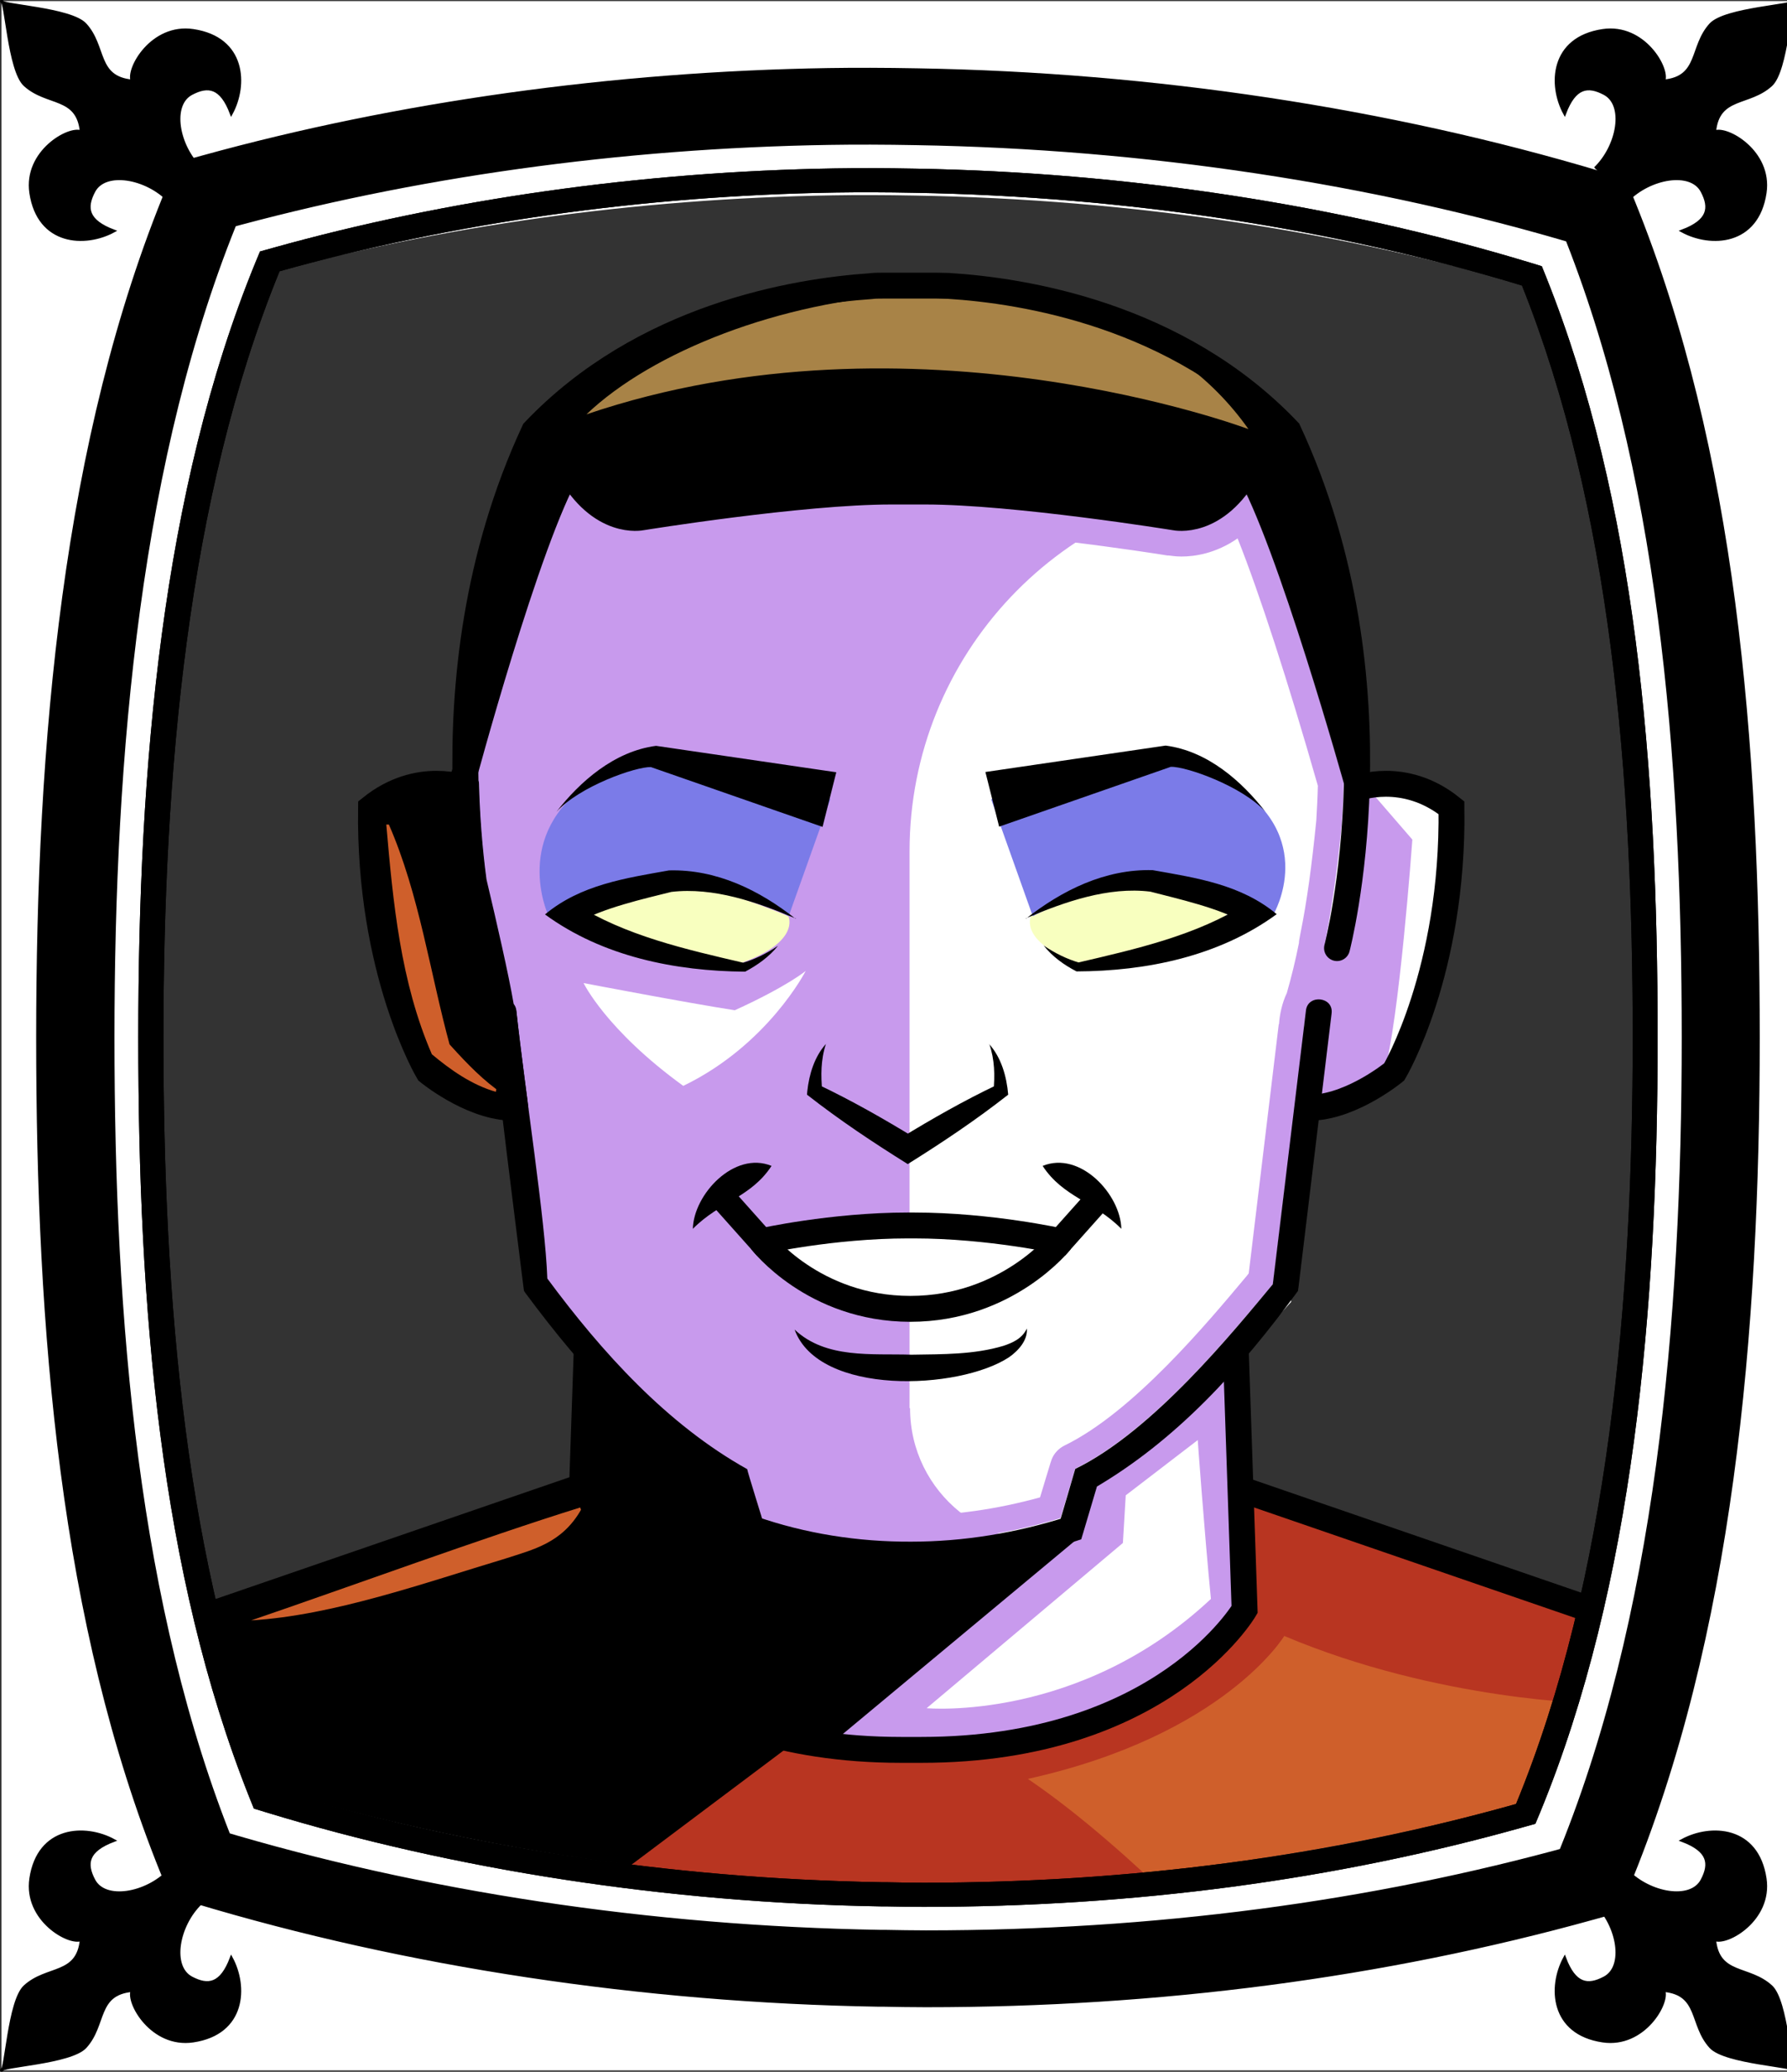 <svg id="Capa_2" xmlns="http://www.w3.org/2000/svg" xmlns:xlink="http://www.w3.org/1999/xlink" viewBox="0 0 69.02 80">
<rect x="0" y="0" width="69.02" height="80" fill="#333333" stroke="none"/>
<defs >
<style >
.cls-1{fill:#c89aed;}.cls-2{fill:#fff;}.cls-3{fill:#f8ffbf;}.cls-4{fill:#7b7be8;}.cls-5{fill:#a88347;}.cls-6{fill:#782ab5;}.cls-7,.cls-8{stroke:#000;stroke-miterlimit:10;}.cls-7,.cls-8,.cls-9,.cls-10,.cls-11{fill:none;}.cls-8,.cls-9{stroke-linecap:round;}.cls-9{stroke:#deb778;stroke-dasharray:0 0 0 4.06;stroke-linejoin:round;}.cls-12{fill:#deb778;}.cls-13{fill:url(#USGS_19_Inundación_de_tierra_2);}.cls-11{stroke:#1d1d1b;stroke-dasharray:0 0 2 2;stroke-width:.3px;}.cls-14{fill:#cf5f2b;}.cls-15{fill:#fcf0c5;}.cls-16{fill:#b83521;}
</style>
<pattern id="USGS_19_Inundación_de_tierra_2" x="0" y="0" width="72" height="72" patternTransform="translate(-92.48 -17071) rotate(-90)" patternUnits="userSpaceOnUse" viewBox="0 0 72 72">
<g >
<rect class="cls-10" width="72" height="72">
</rect>
<g >
<line class="cls-11" x1="71" y1="71" x2="144.44" y2="71">
</line>
<line class="cls-11" x1="71" y1="67" x2="144.44" y2="67">
</line>
<line class="cls-11" x1="71" y1="63" x2="144.44" y2="63">
</line>
<line class="cls-11" x1="71" y1="59" x2="144.44" y2="59">
</line>
<line class="cls-11" x1="71" y1="55" x2="144.44" y2="55">
</line>
<line class="cls-11" x1="71" y1="51" x2="144.44" y2="51">
</line>
<line class="cls-11" x1="71" y1="47" x2="144.44" y2="47">
</line>
<line class="cls-11" x1="71" y1="43" x2="144.44" y2="43">
</line>
<line class="cls-11" x1="71" y1="39" x2="144.44" y2="39">
</line>
<line class="cls-11" x1="71" y1="35" x2="144.44" y2="35">
</line>
<line class="cls-11" x1="71" y1="31" x2="144.44" y2="31">
</line>
<line class="cls-11" x1="71" y1="27" x2="144.44" y2="27">
</line>
<line class="cls-11" x1="71" y1="23" x2="144.44" y2="23">
</line>
<line class="cls-11" x1="71" y1="19" x2="144.44" y2="19">
</line>
<line class="cls-11" x1="71" y1="15" x2="144.44" y2="15">
</line>
<line class="cls-11" x1="71" y1="11" x2="144.44" y2="11">
</line>
<line class="cls-11" x1="71" y1="7" x2="144.44" y2="7">
</line>
<line class="cls-11" x1="71" y1="3" x2="144.44" y2="3">
</line>
</g>


<g >
<line class="cls-11" x1="-1" y1="71" x2="72.44" y2="71">
</line>
<line class="cls-11" x1="-1" y1="67" x2="72.44" y2="67">
</line>
<line class="cls-11" x1="-1" y1="63" x2="72.44" y2="63">
</line>
<line class="cls-11" x1="-1" y1="59" x2="72.44" y2="59">
</line>
<line class="cls-11" x1="-1" y1="55" x2="72.44" y2="55">
</line>
<line class="cls-11" x1="-1" y1="51" x2="72.44" y2="51">
</line>
<line class="cls-11" x1="-1" y1="47" x2="72.44" y2="47">
</line>
<line class="cls-11" x1="-1" y1="43" x2="72.44" y2="43">
</line>
<line class="cls-11" x1="-1" y1="39" x2="72.44" y2="39">
</line>
<line class="cls-11" x1="-1" y1="35" x2="72.44" y2="35">
</line>
<line class="cls-11" x1="-1" y1="31" x2="72.44" y2="31">
</line>
<line class="cls-11" x1="-1" y1="27" x2="72.44" y2="27">
</line>
<line class="cls-11" x1="-1" y1="23" x2="72.44" y2="23">
</line>
<line class="cls-11" x1="-1" y1="19" x2="72.44" y2="19">
</line>
<line class="cls-11" x1="-1" y1="15" x2="72.44" y2="15">
</line>
<line class="cls-11" x1="-1" y1="11" x2="72.44" y2="11">
</line>
<line class="cls-11" x1="-1" y1="7" x2="72.44" y2="7">
</line>
<line class="cls-11" x1="-1" y1="3" x2="72.44" y2="3">
</line>
<line class="cls-11" x1="1.04" y1="69" x2="74.48" y2="69">
</line>
<line class="cls-11" x1="1.04" y1="65" x2="74.48" y2="65">
</line>
<line class="cls-11" x1="1.04" y1="61" x2="74.48" y2="61">
</line>
<line class="cls-11" x1="1.04" y1="57" x2="74.48" y2="57">
</line>
<line class="cls-11" x1="1.04" y1="53" x2="74.48" y2="53">
</line>
<line class="cls-11" x1="1.04" y1="49" x2="74.48" y2="49">
</line>
<line class="cls-11" x1="1.04" y1="45" x2="74.48" y2="45">
</line>
<line class="cls-11" x1="1.04" y1="41" x2="74.48" y2="41">
</line>
<line class="cls-11" x1="1.04" y1="37" x2="74.48" y2="37">
</line>
<line class="cls-11" x1="1.04" y1="33" x2="74.48" y2="33">
</line>
<line class="cls-11" x1="1.04" y1="29" x2="74.48" y2="29">
</line>
<line class="cls-11" x1="1.04" y1="25" x2="74.48" y2="25">
</line>
<line class="cls-11" x1="1.04" y1="21" x2="74.48" y2="21">
</line>
<line class="cls-11" x1="1.04" y1="17" x2="74.48" y2="17">
</line>
<line class="cls-11" x1="1.04" y1="13" x2="74.48" y2="13">
</line>
<line class="cls-11" x1="1.04" y1="9" x2="74.48" y2="9">
</line>
<line class="cls-11" x1="1.04" y1="5" x2="74.48" y2="5">
</line>
<line class="cls-11" x1="1.04" y1="1" x2="74.48" y2="1">
</line>
</g>


<g >
<line class="cls-11" x1="-73" y1="71" x2=".44" y2="71">
</line>
<line class="cls-11" x1="-73" y1="67" x2=".44" y2="67">
</line>
<line class="cls-11" x1="-73" y1="63" x2=".44" y2="63">
</line>
<line class="cls-11" x1="-73" y1="59" x2=".44" y2="59">
</line>
<line class="cls-11" x1="-73" y1="55" x2=".44" y2="55">
</line>
<line class="cls-11" x1="-73" y1="51" x2=".44" y2="51">
</line>
<line class="cls-11" x1="-73" y1="47" x2=".44" y2="47">
</line>
<line class="cls-11" x1="-73" y1="43" x2=".44" y2="43">
</line>
<line class="cls-11" x1="-73" y1="39" x2=".44" y2="39">
</line>
<line class="cls-11" x1="-73" y1="35" x2=".44" y2="35">
</line>
<line class="cls-11" x1="-73" y1="31" x2=".44" y2="31">
</line>
<line class="cls-11" x1="-73" y1="27" x2=".44" y2="27">
</line>
<line class="cls-11" x1="-73" y1="23" x2=".44" y2="23">
</line>
<line class="cls-11" x1="-73" y1="19" x2=".44" y2="19">
</line>
<line class="cls-11" x1="-73" y1="15" x2=".44" y2="15">
</line>
<line class="cls-11" x1="-73" y1="11" x2=".44" y2="11">
</line>
<line class="cls-11" x1="-73" y1="7" x2=".44" y2="7">
</line>
<line class="cls-11" x1="-73" y1="3" x2=".44" y2="3">
</line>
<line class="cls-11" x1="-70.96" y1="69" x2="2.48" y2="69">
</line>
<line class="cls-11" x1="-70.96" y1="65" x2="2.48" y2="65">
</line>
<line class="cls-11" x1="-70.96" y1="61" x2="2.48" y2="61">
</line>
<line class="cls-11" x1="-70.96" y1="57" x2="2.48" y2="57">
</line>
<line class="cls-11" x1="-70.96" y1="53" x2="2.48" y2="53">
</line>
<line class="cls-11" x1="-70.96" y1="49" x2="2.48" y2="49">
</line>
<line class="cls-11" x1="-70.96" y1="45" x2="2.48" y2="45">
</line>
<line class="cls-11" x1="-70.96" y1="41" x2="2.48" y2="41">
</line>
<line class="cls-11" x1="-70.96" y1="37" x2="2.48" y2="37">
</line>
<line class="cls-11" x1="-70.96" y1="33" x2="2.48" y2="33">
</line>
<line class="cls-11" x1="-70.96" y1="29" x2="2.48" y2="29">
</line>
<line class="cls-11" x1="-70.96" y1="25" x2="2.48" y2="25">
</line>
<line class="cls-11" x1="-70.96" y1="21" x2="2.48" y2="21">
</line>
<line class="cls-11" x1="-70.96" y1="17" x2="2.48" y2="17">
</line>
<line class="cls-11" x1="-70.96" y1="13" x2="2.48" y2="13">
</line>
<line class="cls-11" x1="-70.96" y1="9" x2="2.48" y2="9">
</line>
<line class="cls-11" x1="-70.96" y1="5" x2="2.48" y2="5">
</line>
<line class="cls-11" x1="-70.96" y1="1" x2="2.48" y2="1">
</line>
</g>


</g>


</pattern>
</defs>



<g >
<path class="cls-1" d="M62.84,62.96l-1.97,10.89-31.35,4.13-20.38-4.78-1.59-11.18,14.73-3.78,.29-6.07-2.07-2.82-.75-6.85s-2.63-.1-3.85-2.07c-1.69-3.66-1.5-9.2-1.31-9.48,1.41-.56,3.26-.74,3.26-.74,0,0-.06-.92,.06-2.49,.18-2.55,.81-6.81,2.88-11.51,6.19-6.01,20.18-7.98,29.19,.28,1.51,4.45,2.36,10.06,2.68,12.45,.09,.74,.14,1.17,.14,1.17,0,0,2.53,.37,3.1,1.03,.47,5.82-2.16,10.7-2.16,10.7l-2.91,1.03-1.22,6.76-2.07,2.91,.85,5.07,14.45,5.35Z">
</path>
<path class="cls-2" d="M35.13,54.37v-21.5c0-7.58,5.92-13.84,13.49-14.26h0s4.11,10.89,4.11,10.89c0,0-1.5,6.93-2.49,10.63s-.37,10.14-.37,10.14c0,0-4.43,4.97-7.95,7.05-.09,1.9-.54,2.08-.54,2.08,0,0,0,0,0,0-3.2,.7-6.23-1.75-6.23-5.02Z">
</path>
<path d="M52.66,28.94l-.1,.3-4.11-10.89s-.82,1.44-2.98,1.65c-6.88-1.24-17.67-.21-20.55-.21s-2.98-1.85-2.98-1.85l-4.03,9.78c.18-2.55,.81-6.81,2.88-11.51,6.19-6.01,20.18-7.98,29.19,.28,1.51,4.45,2.36,10.06,2.68,12.45Z">
</path>
<path class="cls-3" d="M39.82,35.38s3.19-1.38,4.79-1.28c2.45,.32,3.19,.85,3.19,.85,0,0-1.28,1.49-5.85,2.34-2.66-.85-2.13-1.91-2.13-1.91Z">
</path>
<path class="cls-3" d="M30.45,35.38s-3.19-1.38-4.79-1.28c-2.45,.32-3.19,.85-3.19,.85,0,0,1.28,1.49,5.85,2.34,2.66-.85,2.13-1.91,2.13-1.91Z">
</path>
<path class="cls-2" d="M29.31,47.99s7.93-1.4,11.3,0c-2.81,3.23-8.14,3.09-11.3,0Z">
</path>
<path d="M18.14,29.6s-2.1,.45-3.8,1.95c-.2,6.07,2.46,10.1,2.46,10.1,0,0,1.5,1.04,3.61,1.19-.49-8.11-1.62-12.65-2.26-13.24Z">
</path>
<path class="cls-2" d="M22.54,37.96s3.97,.76,5.84,1.05c2.04-.93,2.74-1.52,2.74-1.52,0,0-1.46,2.86-4.73,4.44-2.98-2.16-3.85-3.97-3.85-3.97Z">
</path>
<path d="M41.67,59.37l-18.7,15.56-13.8-3.06-1.62-9.85,14.77-4.59,.37-4.91,5.83,4.54,.65,2.22s7.31,.83,12.5,.09Z">
</path>
<path class="cls-1" d="M35.74,20.48c3.05,0,8.7,.86,9.35,.97h0s.03,0,.04,0c.06,0,.24,.04,.5,.04,.5,0,1.32-.11,2.17-.7,.84,2.11,1.93,5.46,3.1,9.55-.01,.49-.04,.96-.06,1.34-.17,1.7-.36,3.12-.61,4.35l-.03,.16c-.01,.07-.03,.13-.03,.22-.13,.66-.29,1.31-.47,1.94-.18,.37-.28,.84-.3,1.2h-.01s-1.16,9.62-1.16,9.62l-.07,.09c-1.54,1.84-4.4,5.27-7.05,6.56-.22,.11-.4,.3-.49,.53-.02,.06-.03,.07-.23,.74-.07,.23-.15,.49-.22,.73-1.67,.46-3.35,.7-4.98,.7s-3.37-.24-4.95-.71c-.03-.11-.07-.22-.1-.34-.12-.4-.24-.8-.28-.94-.05-.29-.23-.54-.5-.69-2.45-1.36-4.75-3.54-7.22-6.84-.08-1.5-.39-3.86-.7-6.15-.19-1.45-.37-2.81-.5-3.96-.02-.17-.07-.33-.14-.48-.21-1.18-.66-3.14-1.02-4.63-.17-1.26-.26-2.57-.28-3.9,.37-1.32,1.7-6.06,2.89-9.09,.85,.58,1.66,.69,2.15,.69,.13,0,.34,0,.53-.05,.48-.08,6.21-.97,9.36-.97h1.31m12.41-1.39c-.95,1.23-1.99,1.41-2.53,1.41-.2,0-.33-.03-.35-.03-.03-.01-6.14-.99-9.53-.99h-1.31c-3.39,0-9.5,.98-9.56,.99-.01,0-.14,.03-.34,.03-.52,0-1.56-.18-2.51-1.41-1.3,2.78-3.02,8.83-3.53,10.68,.02,1.66,.15,3.09,.3,4.21,.39,1.64,.86,3.69,1.05,4.81,.05,.06,.09,.14,.1,.23,.34,3.14,1.12,8.09,1.2,10.35,2.1,2.84,4.61,5.63,7.72,7.36,0,.06,.4,1.34,.56,1.89,1.85,.61,3.81,.91,5.76,.91s3.91-.32,5.78-.89c.17-.55,.55-1.86,.57-1.91,3-1.46,6.13-5.33,7.64-7.13,0,0,.92-7.6,1.2-9.92,0,0,0,0,0,0-.03,0,.16-.91,.26-.98,.2-.68,.38-1.41,.53-2.17v-.05s.02-.09,.05-.24c.3-1.53,.49-3.12,.62-4.45,.03-.49,.06-1.02,.07-1.57-.33-1.15-2.32-8.1-3.75-11.13h0Z">
</path>
<path class="cls-16" d="M30.44,67.48s12.88,2.06,17.77-5.32c-.48-3.75-.12-4.66-.12-4.66l15.11,5.44-2.9,11.06-21.1,4.9-16.75-5.44,7.98-5.99Z">
</path>
<path class="cls-2" d="M46.27,55.6l-2.79,2.14-.11,1.84-7.58,6.38s5.9,.54,10.98-4.22c-.26-2.65-.51-6.14-.51-6.14Z">
</path>
<path class="cls-5" d="M48.22,16.57s-12.91-4.87-25.57-.57c5.11-4.87,19.72-7.71,25.57,.57Z">
</path>
<path class="cls-4" d="M21.16,35.3s-1.41-3.09,1.69-5.12c2.14-.9,2.64-1.01,2.64-1.01l6.58,1.69-1.61,4.52s-2.81-1.57-4.79-1.28-4.51,1.19-4.51,1.19Z">
</path>
<path class="cls-4" d="M49.19,35.3s1.77-3.02-1.69-5.12c-2.14-.9-2.64-1.01-2.64-1.01l-6.58,1.69,1.61,4.52s2.81-1.57,4.79-1.28,4.51,1.19,4.51,1.19Z">
</path>
<path class="cls-14" d="M49.61,63.16s-2.3,3.84-9.91,5.53c4.07,2.76,8.52,7.68,8.52,7.68l12.13-2.76,1.31-7.83s-6.07-.08-12.06-2.61Z">
</path>
<path class="cls-2" d="M52.95,30.57l1.6,1.85s-.51,7.08-1.1,9.02c3.12-6.66,2.45-10.31,2.45-10.31,0,0-1.86-.65-2.95-.57Z">
</path>
<path class="cls-7" d="M18.01,30.45s-1.84-.74-3.68,.74c-.09,6.34,2.21,10.2,2.21,10.2,0,0,1.56,1.29,3.12,1.38">
</path>
<path class="cls-8" d="M51.64,36.61s2.67-10.18-1.88-19.97c-4.27-4.49-10.23-5.42-13.12-5.6-.15,0-.29-.01-.44-.01h-2.12c-.15,0-.3,0-.45,.02-2.93,.2-8.79,1.17-13,5.6-4.55,9.79-1.88,19.97-1.88,19.97">
</path>
<path class="cls-7" d="M52.38,30.45s1.84-.74,3.68,.74c.09,6.34-2.21,10.2-2.21,10.2,0,0-1.56,1.29-3.12,1.38">
</path>
<path d="M19.94,39.02c.34,3.14,1.12,8.08,1.2,10.35,2.1,2.84,4.62,5.63,7.72,7.36,0,.07,.61,2,.64,2.13,0,0-.31-.31-.31-.31,1.91,.67,3.96,.99,6,.98,2.04,0,4.07-.34,6.02-.96l-.32,.31c.05-.12,.62-2.1,.64-2.16,3-1.46,6.13-5.33,7.63-7.13,0,0,1.28-10.57,1.28-10.57,.07-.64,1.08-.54,.99,.12,0,0-1.28,10.58-1.28,10.58,0,0-.02,.13-.02,.13-2.2,3-4.69,5.78-7.95,7.66,0,0,.25-.32,.25-.32l-.6,2.02-.07,.23c-4.15,1.38-8.75,1.5-12.91,.04,0,0-.24-.08-.24-.08,0,0-.07-.23-.07-.23l-.59-1.98s.24,.32,.24,.32c-3.22-1.86-5.69-4.61-7.88-7.56,0,0-.07-.1-.07-.1l-.02-.13c-.44-3.52-.89-7.05-1.28-10.58-.06-.63,.9-.77,.99-.12h0Z">
</path>
<path d="M21.49,31.35c.9-1.16,2.23-2.34,3.85-2.55,0,0,6.96,1.02,6.96,1.02l-.53,2.11-6.63-2.31c-.58-.02-2.76,.74-3.66,1.74h0Z">
</path>
<path d="M30.74,35.47c-1.5-.64-3.19-1.22-4.81-1.03-1.03,.26-2.67,.62-3.7,1.23,0,0-.02-.77-.02-.77,1.93,1.23,4.29,1.76,6.52,2.28,0,0-.08,.01-.08,.01,.49-.14,.96-.37,1.4-.67-.34,.42-.78,.74-1.27,1-2.69-.02-5.5-.58-7.73-2.21,1.38-1.15,3.11-1.4,4.79-1.7,1.84-.05,3.5,.77,4.89,1.87h0Z">
</path>
<path d="M48.88,31.35c-.89-.99-3.07-1.76-3.66-1.74,0,0-6.63,2.31-6.63,2.31l-.53-2.11,6.96-1.02c1.63,.21,2.95,1.39,3.85,2.55h0Z">
</path>
<path d="M39.63,35.47c1.39-1.09,3.05-1.92,4.89-1.87,1.69,.3,3.41,.55,4.79,1.7-2.23,1.63-5.03,2.2-7.73,2.21-.49-.25-.94-.58-1.27-1,.44,.3,.91,.53,1.4,.67,0,0-.08-.01-.08-.01,2.23-.52,4.59-1.05,6.52-2.28,0,0-.02,.77-.02,.77-1.02-.6-2.67-.96-3.7-1.23-1.62-.2-3.3,.39-4.81,1.03h0Z">
</path>
<path d="M38.2,40.31c.47,.52,.68,1.25,.74,1.96-1.25,.98-2.55,1.85-3.88,2.68-1.33-.83-2.64-1.7-3.89-2.68,0,0,.01-.13,.01-.13,.07-.66,.28-1.34,.72-1.83-.2,.61-.2,1.23-.14,1.83l-.14-.25c1.28,.61,2.51,1.31,3.72,2.05h-.55c1.21-.74,2.44-1.44,3.72-2.05l-.14,.25c.06-.6,.05-1.22-.16-1.83h0Z">
</path>
<path class="cls-7" d="M52.43,30.27s-2.64-9.46-4.23-12.17c-1.23,2.23-2.82,1.88-2.82,1.88,0,0-6.17-1-9.64-1h-1.32c-3.47,0-9.64,1-9.64,1,0,0-1.59,.35-2.82-1.88-1.59,2.7-4.11,12.11-4.11,12.11">
</path>
<path d="M29.8,45.02c-.79,1.21-2,1.38-3.04,2.43,.03-1.33,1.6-3.02,3.04-2.43h0Z">
</path>
<path d="M40.27,45.02c1.45-.59,3.01,1.1,3.04,2.43-1.05-1.06-2.25-1.22-3.04-2.43h0Z">
</path>
<path class="cls-7" d="M42.53,46.17l-1.57,1.76s-2.72-.61-5.66-.61h-.23c-2.94,0-5.66,.61-5.66,.61l-1.57-1.76">
</path>
<path class="cls-7" d="M29.41,47.93s2,2.61,5.75,2.61,5.8-2.61,5.8-2.61">
</path>
<path d="M30.69,51.34c1.21,1.14,2.98,.92,4.52,.97,1.2-.02,2.4,0,3.54-.34,.36-.12,.73-.28,.91-.67,.04,.45-.33,.86-.69,1.11-1.93,1.27-7.35,1.5-8.28-1.07h0Z">
</path>
<path class="cls-7" d="M47.73,52.14l.34,10.01s-3.16,5.42-12.48,5.42h-.79c-9.32,0-12.48-5.42-12.48-5.42l.34-10.01">
</path>
<line class="cls-7" x1="22.43" y1="57.42" x2="5.11" y2="63.38">
</line>
<line class="cls-7" x1="47.68" y1="57.42" x2="65" y2="63.38">
</line>
<path class="cls-14" d="M15.02,31.84c1.18,2.7,1.59,5.74,2.36,8.55,0,0-.18-.24-.18-.24,.62,.68,1.22,1.35,1.97,1.91,0,0-.02,.1-.02,.1-.93-.27-1.74-.84-2.47-1.45-1.21-2.79-1.5-5.86-1.76-8.87,0,0,.1,0,.1,0h0Z">
</path>
<path class="cls-14" d="M9.7,62.57c3.75-1.28,8.98-3.2,12.71-4.36,0,0,.03,.09,.03,.09-.74,1.29-1.84,1.53-2.91,1.88-3.16,.95-6.66,2.2-9.84,2.39h0Z">
</path>
</g>




 <g
     id="g2850">
    <g
       id="g2837">
      <path
         id="path1951"
         d="M 0.057 0.043 L 0.057 79.943 L 69.309 79.943 L 69.309 0.043 L 0.057 0.043 z M 33.615 3.596 C 34.206 3.596 34.787 3.605 35.422 3.615 C 44.431 3.767 53.471 5.134 61.561 7.555 L 62.064 7.707 L 62.25 8.164 C 66.07 17.605 66.99 28.726 66.99 40.062 C 66.99 51.399 65.973 63.026 61.988 72.578 L 61.791 73.045 L 61.275 73.186 C 53.274 75.404 44.692 76.529 35.76 76.529 C 35.212 76.529 34.676 76.52 34.15 76.51 L 33.943 76.51 C 24.902 76.358 15.86 74.99 7.793 72.559 L 7.289 72.406 L 7.104 71.951 C 3.294 62.52 2.375 51.369 2.375 40.062 C 2.375 28.756 3.382 17.127 7.355 7.555 L 7.553 7.09 L 8.066 6.947 C 15.51 4.891 23.785 3.737 32.006 3.605 C 32.542 3.595 33.079 3.596 33.615 3.596 z "
         style="opacity:1;vector-effect:none;fill:#ffffff;fill-opacity:1;fill-rule:nonzero;stroke:none;stroke-width:1.952;stroke-linecap:butt;stroke-linejoin:miter;stroke-miterlimit:4;stroke-dasharray:none;stroke-dashoffset:0;stroke-opacity:1" />
    </g>
    <path
       id="path1154-8-2"
       d="m 33.675,6.611 c 0.558,0 1.115,0.01 1.683,0.019 8.427,0.143 16.803,1.405 24.363,3.67 3.573,8.831 4.444,19.417 4.444,29.762 0,10.344 -0.953,21.399 -4.681,30.335 -7.436,2.064 -15.43,3.274 -23.774,3.274 -0.506,0 -1.012,-0.01 -1.518,-0.019 h -0.176 C 25.568,73.509 17.192,72.089 9.643,69.814 6.08,61.002 5.209,50.415 5.209,40.062 c 0,-10.353 0.953,-21.389 4.661,-30.325 C 16.82,7.816 24.463,6.745 32.178,6.621 c 0.496,-0.01 1.002,-0.01 1.498,-0.01 m 0,-0.956 c -0.506,0 -1.012,0 -1.518,0.01 C 24.401,5.789 16.593,6.879 9.57,8.819 L 9.085,8.953 8.899,9.392 C 5.15,18.424 4.2,29.394 4.2,40.062 c 0,10.668 0.868,21.189 4.462,30.087 l 0.176,0.43 0.475,0.143 c 7.612,2.294 16.142,3.584 24.673,3.727 h 0.196 c 0.496,0.01 1.002,0.019 1.518,0.019 8.427,0 16.524,-1.061 24.074,-3.154 l 0.485,-0.134 0.186,-0.44 c 3.759,-9.013 4.72,-19.984 4.72,-30.679 0,-10.695 -0.868,-21.189 -4.472,-30.096 L 60.517,9.536 60.042,9.392 C 52.41,7.108 43.879,5.818 35.379,5.675 34.78,5.665 34.233,5.656 33.675,5.656 Z"
       style="fill:#ff0000;stroke:#ffffff;stroke-width:1.843;stroke-miterlimit:4;stroke-dasharray:none" />
    <path
       id="path1154"
       d="m 33.615,4.608 c 0.591,0 1.182,0.01 1.784,0.02 8.932,0.152 17.81,1.489 25.822,3.89 3.787,9.36 4.71,20.58 4.71,31.544 0,10.964 -1.01,22.681 -4.962,32.152 -7.881,2.188 -16.354,3.302 -25.198,3.302 -0.536,0 -1.073,-0.01 -1.609,-0.02 H 33.976 C 25.022,75.344 16.145,74.007 8.143,71.596 4.366,62.256 3.444,51.036 3.444,40.062 c 0,-10.974 1.01,-22.67 4.94,-32.142 7.367,-2.036 15.467,-3.171 23.644,-3.302 0.525,-0.01 1.062,-0.01 1.587,-0.01 m 0,-1.013 c -0.536,0 -1.073,0 -1.609,0.01 C 23.785,3.737 15.51,4.891 8.066,6.948 L 7.552,7.09 7.355,7.556 C 3.381,17.128 2.374,28.755 2.374,40.062 c 0,11.307 0.919,22.458 4.729,31.889 l 0.186,0.456 0.504,0.152 c 8.067,2.431 17.109,3.799 26.151,3.951 h 0.208 c 0.525,0.01 1.062,0.02 1.609,0.02 8.932,0 17.514,-1.124 25.516,-3.343 l 0.514,-0.142 0.197,-0.466 c 3.984,-9.552 5.002,-21.18 5.002,-32.517 0,-11.336 -0.919,-22.458 -4.74,-31.899 L 62.064,7.708 61.561,7.556 C 53.471,5.135 44.43,3.767 35.421,3.615 c -0.635,-0.01 -1.215,-0.02 -1.806,-0.02 z"
       style="fill:#000000;stroke:#000000;stroke-width:1.954;stroke-miterlimit:4;stroke-dasharray:none" />
    <g
       id="g1810">
      <path
         d="M 6.513,7.743 C 5.649,6.848 4.059,6.568 3.627,7.382 3.284,8.029 3.363,8.531 4.395,8.92 3.296,9.519 1.486,9.445 1.189,7.447 0.953,5.855 2.675,4.886 3.14,5.092 3.003,3.682 1.822,4.069 0.958,3.281 0.343,2.719 0.231,-0.026 0.056,0.044 -0.014,0.219 2.732,0.33 3.294,0.946 4.082,1.81 3.694,2.991 5.104,3.128 4.899,2.662 5.868,0.941 7.459,1.177 9.457,1.473 9.531,3.284 8.933,4.383 8.543,3.35 8.042,3.272 7.394,3.615 6.58,4.046 6.86,5.637 7.756,6.501"
         style="fill:#000000;stroke:#000000;stroke-width:0.111px;stroke-linecap:butt;stroke-linejoin:miter;stroke-opacity:1"
         id="path1737-3" />
      <path
         d="m 62.851,7.743 c 0.865,-0.895 2.455,-1.175 2.886,-0.361 0.343,0.647 0.265,1.149 -0.768,1.538 1.099,0.599 2.909,0.525 3.206,-1.473 0.236,-1.592 -1.485,-2.56 -1.951,-2.355 0.137,-1.41 1.318,-1.022 2.181,-1.81 0.616,-0.562 0.727,-3.308 0.902,-3.238 0.07,0.175 -2.676,0.286 -3.238,0.902 C 65.283,1.81 65.67,2.991 64.26,3.128 64.465,2.662 63.497,0.941 61.905,1.177 c -1.998,0.296 -2.072,2.107 -1.473,3.206 0.389,-1.033 0.891,-1.111 1.538,-0.768 0.814,0.431 0.534,2.022 -0.361,2.886"
         style="fill:#000000;stroke:#000000;stroke-width:0.111px;stroke-linecap:butt;stroke-linejoin:miter;stroke-opacity:1"
         id="path1737-3-5" />
      <path
         d="m 62.851,72.244 c 0.865,0.895 2.455,1.175 2.886,0.361 0.343,-0.647 0.265,-1.149 -0.768,-1.538 1.099,-0.599 2.909,-0.525 3.206,1.473 0.236,1.592 -1.485,2.56 -1.951,2.355 0.137,1.41 1.318,1.022 2.181,1.81 0.616,0.562 0.727,3.308 0.902,3.238 0.07,-0.175 -2.676,-0.286 -3.238,-0.902 -0.788,-0.864 -0.401,-2.045 -1.81,-2.181 0.205,0.465 -0.764,2.187 -2.355,1.951 -1.998,-0.296 -2.072,-2.107 -1.473,-3.206 0.389,1.033 0.891,1.111 1.538,0.768 0.814,-0.431 0.534,-2.022 -0.361,-2.886"
         style="fill:#000000;stroke:#000000;stroke-width:0.111px;stroke-linecap:butt;stroke-linejoin:miter;stroke-opacity:1"
         id="path1737-3-7" />
      <path
         d="M 6.513,72.244 C 5.649,73.14 4.059,73.42 3.627,72.606 3.284,71.958 3.363,71.457 4.395,71.067 c -1.099,-0.599 -2.909,-0.525 -3.206,1.473 -0.236,1.592 1.485,2.56 1.951,2.355 -0.137,1.41 -1.318,1.022 -2.181,1.81 -0.616,0.562 -0.727,3.308 -0.902,3.238 C -0.014,79.769 2.732,79.657 3.294,79.042 4.082,78.178 3.694,76.997 5.104,76.86 4.899,77.325 5.868,79.047 7.459,78.811 9.457,78.514 9.531,76.704 8.933,75.605 8.543,76.637 8.042,76.716 7.394,76.373 6.58,75.941 6.86,74.351 7.756,73.487"
         style="fill:#000000;stroke:#000000;stroke-width:0.111px;stroke-linecap:butt;stroke-linejoin:miter;stroke-opacity:1"
         id="path1737-3-5-5" />
    </g>
    <path
       id="path1154-9"
       d="m 33.713,7.426 c 0.537,0 1.074,0.009 1.62,0.019 8.112,0.14 16.174,1.371 23.451,3.581 3.44,8.616 4.277,18.945 4.277,29.037 0,10.092 -0.917,20.878 -4.506,29.596 -7.158,2.014 -14.852,3.04 -22.884,3.04 -0.487,0 -0.974,-0.009 -1.461,-0.019 H 34.041 C 25.909,72.54 17.847,71.309 10.58,69.089 7.15,60.492 6.312,50.163 6.312,40.062 c 0,-10.101 0.918,-20.868 4.486,-29.587 6.69,-1.874 14.047,-2.919 21.473,-3.04 0.477,-0.009 0.964,-0.009 1.441,-0.009 m 0,-0.932 c -0.487,0 -0.974,0 -1.461,0.009 C 24.786,6.624 17.27,7.687 10.511,9.58 L 10.043,9.71 9.864,10.139 c -3.609,8.812 -4.523,19.515 -4.523,29.923 0,10.408 0.835,20.673 4.295,29.354 l 0.169,0.42 0.457,0.14 c 7.327,2.238 15.538,3.497 23.749,3.637 h 0.189 c 0.477,0.009 0.964,0.019 1.461,0.019 8.112,0 15.906,-1.035 23.173,-3.077 l 0.467,-0.131 0.179,-0.429 c 3.619,-8.793 4.543,-19.497 4.543,-29.932 0,-10.435 -0.835,-20.673 -4.304,-29.363 l -0.169,-0.42 -0.457,-0.14 C 51.746,7.911 43.535,6.652 35.353,6.512 34.777,6.503 34.25,6.493 33.713,6.493 Z"
       style="fill:#000000;stroke:none;stroke-width:1.786;stroke-miterlimit:4;stroke-dasharray:none" />
    <path
       id="path1154-9-3"
       d="m 33.713,7.426 c 0.537,0 1.074,0.009 1.62,0.019 8.112,0.14 16.174,1.371 23.451,3.581 3.44,8.616 4.277,18.945 4.277,29.037 0,10.092 -0.917,20.878 -4.506,29.596 -7.158,2.014 -14.852,3.04 -22.884,3.04 -0.487,0 -0.974,-0.009 -1.461,-0.019 H 34.041 C 25.909,72.54 17.847,71.309 10.58,69.089 7.15,60.492 6.312,50.163 6.312,40.062 c 0,-10.101 0.918,-20.868 4.486,-29.587 6.69,-1.874 14.047,-2.919 21.473,-3.04 0.477,-0.009 0.964,-0.009 1.441,-0.009 m 0,-0.932 c -0.487,0 -0.974,0 -1.461,0.009 C 24.786,6.624 17.27,7.687 10.511,9.58 L 10.043,9.71 9.864,10.139 C 6.256,18.951 5.341,29.654 5.341,40.062 c 0,10.408 0.835,20.673 4.295,29.354 l 0.169,0.42 0.457,0.14 c 7.327,2.238 15.538,3.497 23.749,3.637 h 0.189 c 0.477,0.009 0.964,0.019 1.461,0.019 8.112,0 15.906,-1.035 23.173,-3.077 l 0.467,-0.131 0.179,-0.429 c 3.619,-8.793 4.543,-19.497 4.543,-29.932 0,-10.435 -0.835,-20.673 -4.304,-29.363 l -0.169,-0.42 -0.457,-0.14 C 51.746,7.911 43.535,6.652 35.353,6.512 34.777,6.503 34.25,6.493 33.713,6.493 Z"
       style="fill:#000000;stroke:none;stroke-width:1.786;stroke-miterlimit:4;stroke-dasharray:none" />
  </g>
</svg>
